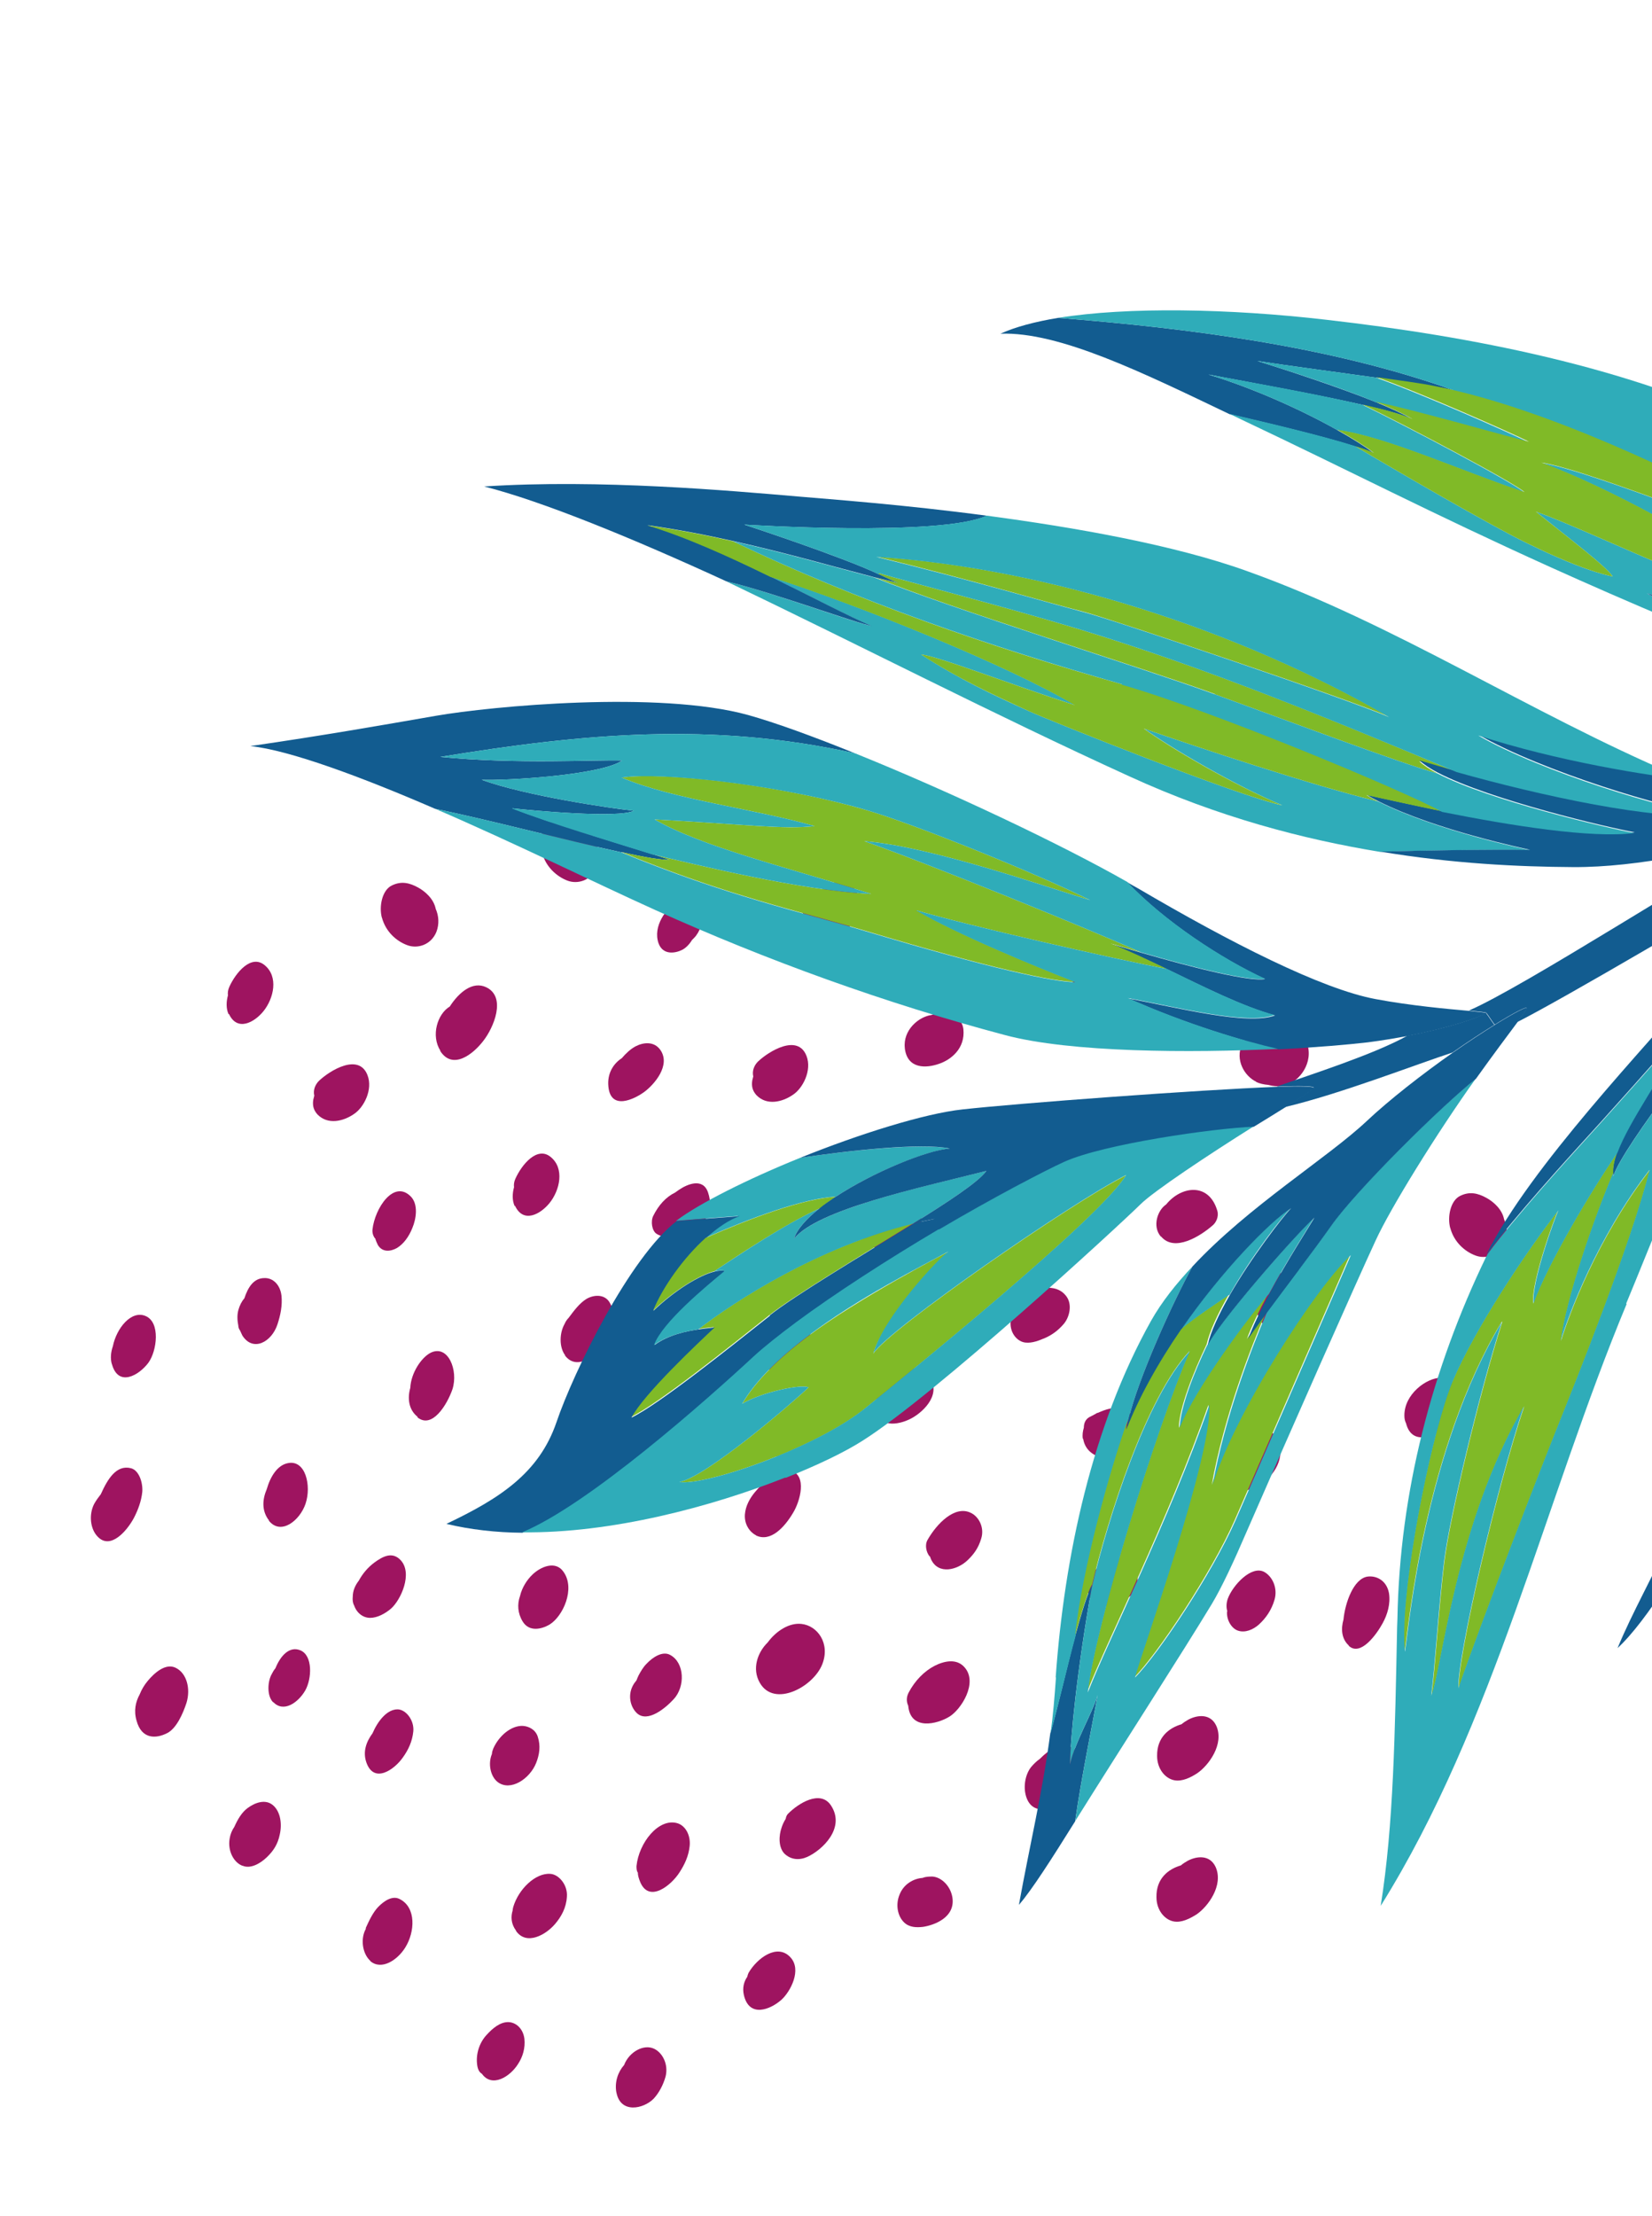 <svg width="91" height="122" viewBox="0 0 91 122" fill="none" xmlns="http://www.w3.org/2000/svg">
<g clip-path="url(#clip0_278_1076)">
<path d="M48.718 68.734C49.16 68.66 49.658 68.456 50.063 68.121C50.193 68.028 50.34 67.916 50.469 67.805C50.709 67.582 50.838 67.21 50.69 66.838C50.1 65.35 47.925 66.112 47.52 67.433C47.207 68.418 48.184 68.828 48.736 68.734H48.718Z" fill="#9E1460"/>
<path d="M42.194 75.411C42.544 75.466 42.912 75.225 43.226 74.927C43.889 74.648 44.553 73.867 44.718 73.254C44.977 72.249 44.073 71.654 43.447 71.97C42.82 72.287 42.157 72.863 41.641 73.421C40.977 74.127 41.438 75.299 42.194 75.411Z" fill="#9E1460"/>
<path d="M36.167 67.935C37.18 68.567 39.65 67.6 39.005 65.666C38.729 64.829 37.862 65.201 37.42 65.499C37.346 65.555 37.254 65.61 37.18 65.666C36.683 65.908 36.277 66.354 35.982 66.949C35.835 67.247 35.909 67.768 36.167 67.935Z" fill="#9E1460"/>
<path d="M41.641 84.541C42.452 84.932 43.226 84.076 43.687 83.295C44.074 82.663 44.479 81.231 43.557 80.971C43.557 80.971 43.557 80.971 43.539 80.971C43.484 80.971 43.428 80.933 43.373 80.952C42.71 80.989 42.046 81.603 41.567 82.179C41.309 82.496 41.069 82.905 41.032 83.388C40.996 83.927 41.29 84.355 41.659 84.541H41.641Z" fill="#9E1460"/>
<path d="M33.089 82.365C33.586 83.147 34.618 82.347 35.097 81.9C35.411 81.584 35.706 81.194 35.853 80.71C36.038 80.078 35.798 79.464 35.337 79.223C34.452 78.739 33.383 79.836 33.052 80.859C33.015 80.952 33.015 81.045 33.033 81.138C32.849 81.491 32.812 81.919 33.107 82.384L33.089 82.365Z" fill="#9E1460"/>
<path d="M48.276 77.623C48.46 78.739 49.695 78.386 50.248 78.07C50.911 77.698 51.944 76.693 51.114 75.708C50.377 74.834 49.419 75.745 48.681 76.135C48.497 76.228 48.405 76.47 48.405 76.731C48.276 76.954 48.202 77.251 48.276 77.642V77.623Z" fill="#9E1460"/>
<path d="M51.225 85.694C51.225 85.694 51.261 85.787 51.28 85.843C51.685 86.735 52.754 86.438 53.307 85.898C53.639 85.582 53.897 85.229 54.045 84.727C54.247 84.113 53.916 83.499 53.473 83.295C52.589 82.867 51.593 83.909 51.096 84.783C50.93 85.062 51.022 85.471 51.206 85.694H51.225Z" fill="#9E1460"/>
<path d="M55.666 72.788C55.63 73.421 56.054 73.885 56.496 73.923C56.865 73.96 57.233 73.811 57.583 73.662C57.952 73.495 58.265 73.272 58.56 72.937C58.91 72.565 59.095 71.821 58.726 71.356C58.339 70.854 57.731 70.854 57.233 70.966C56.68 71.077 56.219 71.579 55.832 72.063C55.685 72.249 55.648 72.454 55.685 72.658C55.685 72.695 55.685 72.732 55.685 72.788H55.666Z" fill="#9E1460"/>
<path d="M55.538 64.104C55.501 64.736 55.961 65.108 56.367 65.183C56.772 65.257 57.196 65.145 57.583 64.997C58.21 64.774 59.408 63.862 58.91 62.802C58.634 62.207 58.062 62.059 57.565 62.114C57.067 62.189 56.643 62.486 56.275 62.895C55.888 63.156 55.574 63.546 55.538 64.104Z" fill="#9E1460"/>
<path d="M49.842 57.726C49.99 58.897 51.059 58.804 51.704 58.581C52.386 58.358 53.178 57.726 53.068 56.666C52.994 56.033 52.386 55.773 51.98 55.736C51.759 55.736 51.52 55.792 51.317 55.885C50.598 55.978 49.732 56.721 49.842 57.707V57.726Z" fill="#9E1460"/>
<path d="M41.678 60.31C42.249 60.887 43.097 60.682 43.687 60.273C44.221 59.92 44.737 58.934 44.424 58.135C43.944 56.907 42.359 57.874 41.751 58.451C41.548 58.655 41.419 58.953 41.493 59.269C41.475 59.343 41.456 59.418 41.438 59.492C41.383 59.846 41.475 60.087 41.678 60.31Z" fill="#9E1460"/>
<path d="M17.496 61.37C18.067 61.947 18.915 61.742 19.505 61.333C20.039 60.98 20.555 59.994 20.242 59.195C19.763 57.967 18.178 58.934 17.57 59.511C17.367 59.715 17.238 60.013 17.312 60.329C17.293 60.404 17.275 60.478 17.256 60.552C17.201 60.906 17.293 61.147 17.496 61.37Z" fill="#9E1460"/>
<path d="M33.513 59.827C33.642 61.166 34.95 60.515 35.485 60.125C36.019 59.734 36.977 58.656 36.369 57.8C36.019 57.317 35.429 57.391 35.005 57.614C34.729 57.763 34.471 58.005 34.25 58.265C33.789 58.562 33.439 59.102 33.513 59.827Z" fill="#9E1460"/>
<path d="M44.221 51.18C44.239 51.273 44.276 51.384 44.313 51.496C44.792 52.574 46.101 51.756 46.654 51.198C46.986 50.864 47.262 50.361 47.317 49.804C47.391 49.041 46.894 48.632 46.377 48.576C45.898 48.52 45.401 48.837 45.014 49.171C44.59 49.543 44.129 50.12 44.147 50.845C44.147 50.975 44.184 51.068 44.221 51.161V51.18Z" fill="#9E1460"/>
<path d="M59.187 55.94C59.537 56.163 59.906 56.07 60.256 55.884C60.827 55.605 61.915 55.066 61.675 54.025C61.509 53.374 60.938 53.076 60.459 53.188C60.016 53.281 59.629 53.597 59.242 53.895C59.168 53.95 59.113 54.025 59.076 54.099C58.984 54.211 58.91 54.36 58.855 54.508C58.689 55.01 58.781 55.68 59.187 55.94Z" fill="#9E1460"/>
<path d="M63.961 68.084C64.698 68.958 66.117 68.065 66.799 67.47C66.983 67.321 67.149 66.987 67.057 66.67C66.596 65.09 65.066 65.294 64.237 66.317C63.758 66.633 63.463 67.526 63.942 68.084H63.961Z" fill="#9E1460"/>
<path d="M59.666 79.222C59.777 79.892 60.311 80.189 60.772 80.264C61.472 80.376 62.836 79.818 62.597 78.572C62.339 77.214 61.288 77.419 60.477 77.791C60.477 77.791 60.477 77.791 60.459 77.791C60.44 77.791 60.403 77.809 60.385 77.828C60.256 77.902 60.108 77.977 59.998 78.032C59.777 78.162 59.703 78.386 59.703 78.609C59.648 78.795 59.611 78.999 59.648 79.222H59.666Z" fill="#9E1460"/>
<path d="M60.256 88.242C60.551 88.446 61.048 88.502 61.38 88.372C61.989 88.149 63.039 87.61 62.541 86.512C62.007 85.322 60.827 85.899 60.201 86.568C60.127 86.643 60.09 86.736 60.053 86.847C59.85 87.293 59.869 87.981 60.256 88.242Z" fill="#9E1460"/>
<path d="M41.862 92.668C42.654 94.025 44.792 92.891 45.29 91.645C45.751 90.492 45.032 89.506 44.147 89.413C43.484 89.339 42.765 89.785 42.286 90.436C41.733 90.975 41.401 91.887 41.862 92.668Z" fill="#9E1460"/>
<path d="M43.189 102.04C43.557 102.412 44.036 102.431 44.46 102.245C45.29 101.873 46.598 100.645 45.769 99.4C45.179 98.525 43.963 99.306 43.41 99.864C43.336 99.939 43.299 100.032 43.281 100.143C43.189 100.292 43.115 100.441 43.06 100.608C42.894 101.073 42.875 101.705 43.207 102.059L43.189 102.04Z" fill="#9E1460"/>
<path d="M50.027 93.895C50.137 95.308 51.63 94.936 52.312 94.509C52.939 94.118 53.879 92.668 53.141 91.812C52.699 91.291 51.999 91.459 51.483 91.719C50.911 92.017 50.395 92.537 50.045 93.207C49.916 93.467 49.934 93.709 50.027 93.914V93.895Z" fill="#9E1460"/>
<path d="M56.57 99.046C56.975 100.013 58.099 99.567 58.671 99.121C59.334 98.581 60.201 97.187 59.297 96.368C58.837 95.959 58.155 96.164 57.712 96.461C57.565 96.573 57.417 96.703 57.27 96.852C57.104 96.963 56.938 97.131 56.809 97.28C56.459 97.707 56.33 98.47 56.57 99.046Z" fill="#9E1460"/>
<path d="M49.806 105.852C50.1 106.131 50.487 106.131 50.838 106.094C51.464 106.001 52.644 105.573 52.46 104.458C52.349 103.825 51.851 103.36 51.372 103.323C51.188 103.323 51.004 103.323 50.819 103.398C50.303 103.435 49.769 103.751 49.548 104.327C49.326 104.867 49.437 105.499 49.806 105.852Z" fill="#9E1460"/>
<path d="M35.135 103.1C35.135 103.268 35.19 103.435 35.264 103.621C35.761 104.811 36.996 103.788 37.438 103.082C37.715 102.654 37.936 102.189 37.991 101.631C38.047 101.036 37.752 100.515 37.309 100.385C36.277 100.088 35.19 101.464 35.061 102.747C35.061 102.859 35.061 102.97 35.116 103.082L35.135 103.1Z" fill="#9E1460"/>
<path d="M28.425 106.317C28.997 107.135 30.066 106.54 30.582 105.927C30.914 105.536 31.19 105.053 31.227 104.439C31.282 103.769 30.766 103.193 30.305 103.174C29.494 103.119 28.573 104.011 28.278 104.978C28.26 105.053 28.241 105.108 28.241 105.183C28.131 105.536 28.149 105.927 28.425 106.299V106.317Z" fill="#9E1460"/>
<path d="M67.149 81.12C67.352 82.514 68.587 82.18 69.306 81.808C70.025 81.417 70.799 80.45 70.448 79.372C70.246 78.721 69.527 78.702 69.103 78.795C68.697 78.87 68.347 79.167 68.034 79.539C67.499 79.799 67.039 80.394 67.168 81.138L67.149 81.12Z" fill="#9E1460"/>
<path d="M67.591 88.725C67.555 89.209 67.85 89.674 68.2 89.785C68.587 89.915 69.029 89.729 69.342 89.45C69.73 89.097 70.043 88.651 70.209 88.074C70.393 87.423 70.08 86.791 69.637 86.549C68.937 86.177 67.905 87.275 67.628 88.037C67.555 88.26 67.536 88.502 67.61 88.725H67.591Z" fill="#9E1460"/>
<path d="M63.739 96.685C63.739 97.391 64.182 97.93 64.698 98.023C65.122 98.098 65.582 97.875 65.951 97.633C66.578 97.205 67.444 96.034 67.002 95.029C66.688 94.341 65.969 94.416 65.472 94.676C65.343 94.751 65.214 94.825 65.085 94.936C64.385 95.141 63.721 95.662 63.739 96.685Z" fill="#9E1460"/>
<path d="M63.703 104.458C63.703 105.164 64.145 105.703 64.661 105.796C65.085 105.871 65.527 105.648 65.914 105.406C66.541 104.978 67.407 103.807 66.965 102.802C66.651 102.114 65.933 102.189 65.435 102.449C65.306 102.524 65.177 102.598 65.048 102.709C64.348 102.914 63.684 103.435 63.703 104.458Z" fill="#9E1460"/>
<path d="M74.3 90.622C74.945 91.217 75.83 89.99 76.162 89.376C76.42 88.911 76.604 88.316 76.512 87.721C76.383 87.015 75.812 86.736 75.314 86.81C74.558 86.94 74.098 88.242 74.005 89.172C73.858 89.692 73.895 90.232 74.3 90.604V90.622Z" fill="#9E1460"/>
<path d="M40.977 109.851C41.272 111.115 42.433 110.65 43.041 110.111C43.539 109.665 44.184 108.456 43.539 107.768C42.82 106.987 41.714 107.805 41.235 108.623C41.198 108.698 41.18 108.772 41.161 108.846C40.977 109.107 40.885 109.46 40.977 109.851Z" fill="#9E1460"/>
<path d="M33.955 115.206C34.176 116.396 35.448 116.117 36.001 115.559C36.296 115.243 36.535 114.797 36.664 114.332C36.83 113.663 36.498 113.03 36.038 112.807C35.466 112.528 34.655 112.974 34.379 113.7C34.047 114.072 33.844 114.63 33.955 115.225V115.206Z" fill="#9E1460"/>
<path d="M26.288 113.718C26.324 113.96 26.416 114.109 26.546 114.183C27.099 114.964 28.094 114.351 28.536 113.644C28.794 113.254 28.942 112.77 28.886 112.249C28.812 111.691 28.425 111.357 28.02 111.338C27.559 111.32 27.135 111.673 26.785 112.063C26.416 112.472 26.195 113.086 26.288 113.718Z" fill="#9E1460"/>
<path d="M20.39 107.972C21.016 108.511 21.901 107.916 22.325 107.228C22.859 106.373 22.933 105.034 22.03 104.569C21.624 104.346 21.164 104.662 20.85 104.978C20.555 105.276 20.334 105.741 20.15 106.15C20.15 106.15 20.15 106.187 20.15 106.206C20.131 106.243 20.113 106.28 20.095 106.317C19.855 106.875 20.003 107.619 20.408 107.972H20.39Z" fill="#9E1460"/>
<path d="M27.412 98.117C28.112 98.656 29.181 97.949 29.531 97.075C29.716 96.61 29.789 96.127 29.623 95.625C29.494 95.216 29.107 95.048 28.812 95.029C28.167 94.992 27.485 95.569 27.172 96.275C27.135 96.368 27.098 96.48 27.098 96.573C26.877 97.094 27.006 97.8 27.412 98.117Z" fill="#9E1460"/>
<path d="M20.187 97.056C20.611 98.228 21.735 97.428 22.196 96.759C22.491 96.35 22.712 95.885 22.767 95.327C22.823 94.713 22.362 94.137 21.919 94.118C21.33 94.1 20.814 94.75 20.519 95.438C20.187 95.885 19.966 96.443 20.187 97.056Z" fill="#9E1460"/>
<path d="M13.367 102.728C13.81 102.914 14.344 102.598 14.694 102.263C15.045 101.928 15.303 101.556 15.413 100.999C15.542 100.422 15.45 99.771 15.063 99.418C14.639 99.027 14.049 99.251 13.644 99.548C13.312 99.79 13.091 100.18 12.907 100.589C12.778 100.775 12.685 100.999 12.649 101.24C12.538 101.91 12.87 102.542 13.349 102.728H13.367Z" fill="#9E1460"/>
<path d="M15.045 93.709C15.616 94.323 16.427 93.746 16.814 93.077C17.183 92.426 17.238 91.143 16.538 90.864C15.948 90.622 15.45 91.161 15.174 91.85C15.081 91.961 15.008 92.091 14.934 92.24C14.731 92.668 14.713 93.393 15.045 93.728V93.709Z" fill="#9E1460"/>
<path d="M7.525 94.75C7.801 95.754 8.575 95.754 9.22 95.42C9.718 95.159 10.068 94.378 10.271 93.765C10.511 92.984 10.289 92.128 9.681 91.831C9.128 91.552 8.502 92.11 8.133 92.556C7.949 92.779 7.801 93.021 7.691 93.3C7.469 93.709 7.359 94.192 7.525 94.75Z" fill="#9E1460"/>
<path d="M14.805 83.723C15.469 84.56 16.519 83.723 16.832 82.793C17.164 81.807 16.832 80.357 15.855 80.561C15.284 80.673 14.897 81.287 14.694 81.993C14.455 82.551 14.399 83.183 14.823 83.723H14.805Z" fill="#9E1460"/>
<path d="M19.431 87.907C19.413 88.093 19.431 88.261 19.505 88.391C19.652 88.819 20.003 89.079 20.39 89.079C20.777 89.079 21.201 88.856 21.532 88.577C22.085 88.093 22.749 86.624 22.067 85.899C21.606 85.415 21.09 85.694 20.629 86.029C20.279 86.289 19.984 86.624 19.763 87.033C19.56 87.294 19.431 87.591 19.431 87.926V87.907Z" fill="#9E1460"/>
<path d="M28.794 89.283C29.144 89.86 29.826 89.711 30.269 89.45C31.006 89.004 31.706 87.479 31.043 86.549C30.6 85.899 29.771 86.27 29.329 86.698C29.034 86.977 28.757 87.405 28.647 87.87C28.481 88.335 28.518 88.837 28.794 89.283Z" fill="#9E1460"/>
<path d="M35.079 94.323C35.669 94.88 36.664 94.044 37.107 93.56C37.752 92.872 37.715 91.552 36.922 91.124C36.498 90.882 35.945 91.254 35.614 91.608C35.429 91.793 35.3 92.017 35.171 92.258C35.134 92.333 35.098 92.426 35.061 92.519C34.987 92.612 34.913 92.705 34.858 92.816C34.581 93.337 34.711 93.969 35.079 94.323Z" fill="#9E1460"/>
<path d="M22.988 78.033C23.799 78.702 24.629 77.345 24.924 76.489C25.256 75.448 24.684 74.016 23.726 74.481C23.21 74.741 22.638 75.597 22.601 76.415C22.436 76.991 22.509 77.624 23.007 78.014L22.988 78.033Z" fill="#9E1460"/>
<path d="M13.128 72.993C13.128 73.086 13.165 73.179 13.22 73.253C13.257 73.346 13.312 73.439 13.349 73.532C13.939 74.462 14.971 73.885 15.284 72.918C15.45 72.416 15.561 71.877 15.505 71.338C15.432 70.724 15.026 70.352 14.565 70.371C13.976 70.371 13.662 70.873 13.46 71.487C13.312 71.654 13.201 71.877 13.128 72.137C13.054 72.416 13.072 72.714 13.128 72.993Z" fill="#9E1460"/>
<path d="M5.387 84.615C6.087 85.341 6.99 84.299 7.378 83.574C7.599 83.146 7.783 82.663 7.838 82.142C7.875 81.621 7.654 80.952 7.212 80.84C6.401 80.636 5.921 81.454 5.553 82.272C5.424 82.44 5.295 82.607 5.184 82.812C4.889 83.388 4.963 84.188 5.387 84.615Z" fill="#9E1460"/>
<path d="M20.666 68.177C20.703 68.307 20.758 68.437 20.814 68.549C21.072 68.976 21.532 68.902 21.864 68.716C22.233 68.493 22.528 68.084 22.712 67.619C22.933 67.098 23.044 66.317 22.638 65.889C21.698 64.922 20.648 66.522 20.519 67.693C20.5 67.879 20.555 68.046 20.648 68.177H20.666Z" fill="#9E1460"/>
<path d="M28.37 66.391C28.831 67.377 29.771 66.856 30.269 66.242C30.84 65.536 31.116 64.327 30.324 63.695C29.587 63.1 28.739 64.122 28.389 64.903C28.315 65.071 28.297 65.22 28.315 65.368C28.223 65.703 28.204 66.094 28.352 66.41L28.37 66.391Z" fill="#9E1460"/>
<path d="M12.612 55.829C13.072 56.814 14.012 56.294 14.51 55.68C15.082 54.973 15.358 53.764 14.565 53.132C13.828 52.537 12.98 53.56 12.63 54.341C12.556 54.508 12.538 54.657 12.556 54.806C12.464 55.141 12.446 55.531 12.593 55.847L12.612 55.829Z" fill="#9E1460"/>
<path d="M31.117 74.629C31.725 75.429 32.646 74.778 33.181 74.164C33.678 73.588 34.029 72.416 33.568 71.691C33.273 71.226 32.665 71.3 32.296 71.524C31.909 71.765 31.614 72.174 31.319 72.565C31.227 72.658 31.153 72.77 31.098 72.9C30.822 73.383 30.785 74.164 31.135 74.629H31.117Z" fill="#9E1460"/>
<path d="M6.161 75.094C6.511 76.396 7.654 75.727 8.17 75.038C8.649 74.388 8.852 72.788 8.004 72.454C7.23 72.138 6.419 73.123 6.216 74.127C6.106 74.444 6.069 74.797 6.161 75.113V75.094Z" fill="#9E1460"/>
<path d="M24.242 57.856C24.924 58.934 26.048 58.06 26.619 57.316C27.191 56.591 27.91 54.899 26.785 54.359C26.048 54.006 25.292 54.62 24.776 55.419C24.094 55.829 23.726 57.019 24.26 57.856H24.242Z" fill="#9E1460"/>
<path d="M69.177 59.567C69.379 59.66 69.619 59.715 69.858 59.734C70.117 59.808 70.374 59.827 70.669 59.79C71.425 59.678 72.291 58.711 72.052 57.633C71.646 55.829 69.047 56.089 68.421 57.484C68.015 58.376 68.568 59.269 69.213 59.567H69.177Z" fill="#9E1460"/>
<path d="M70.264 73.198C70.448 73.272 70.651 73.309 70.835 73.309C71.48 73.309 72.199 73.012 72.605 72.324C73.01 71.635 72.863 70.65 72.291 70.204C71.278 69.423 69.73 70.204 69.306 71.58C69.029 72.472 69.6 73.216 70.282 73.198H70.264Z" fill="#9E1460"/>
<path d="M79.885 67.6C80.088 68.381 80.677 68.902 81.267 69.125C81.838 69.348 82.594 69.125 82.889 68.4C83.055 67.972 83.018 67.507 82.852 67.135C82.742 66.577 82.263 66.168 81.894 65.963C81.396 65.684 80.935 65.591 80.419 65.852C79.903 66.112 79.719 66.986 79.885 67.618V67.6Z" fill="#9E1460"/>
<path d="M29.863 46.958C30.066 47.739 30.674 48.26 31.245 48.483C31.817 48.706 32.572 48.483 32.867 47.758C33.033 47.33 32.996 46.865 32.831 46.493C32.72 45.935 32.241 45.526 31.872 45.322C31.375 45.043 30.914 44.95 30.398 45.21C29.882 45.471 29.697 46.345 29.863 46.977V46.958Z" fill="#9E1460"/>
<path d="M21.035 50.51C21.238 51.291 21.827 51.812 22.417 52.035C22.988 52.258 23.744 52.035 24.039 51.31C24.205 50.882 24.168 50.417 24.002 50.045C23.892 49.487 23.412 49.078 23.044 48.874C22.546 48.595 22.085 48.502 21.569 48.762C21.053 49.022 20.869 49.896 21.035 50.529V50.51Z" fill="#9E1460"/>
<path d="M77.452 78.367C77.784 79.669 79.111 79.055 79.719 78.479C80.088 78.126 80.327 77.661 80.346 77.047C80.364 76.322 79.885 75.876 79.387 75.857C78.576 75.857 77.341 76.768 77.36 77.958C77.36 78.126 77.397 78.256 77.452 78.367Z" fill="#9E1460"/>
<path d="M36.277 51.942C36.517 52.593 37.18 52.5 37.586 52.295C37.789 52.184 37.973 51.998 38.12 51.756C38.157 51.719 38.194 51.682 38.231 51.645C38.544 51.328 38.766 50.752 38.636 50.25C38.434 49.525 37.807 49.32 37.309 49.636C36.701 50.008 35.946 50.994 36.277 51.942Z" fill="#9E1460"/>
</g>
<g clip-path="url(#clip1_278_1076)">
<path d="M39.997 32.003C42.546 32.61 47.104 34.316 47.978 34.454C46.704 33.917 44.687 32.85 42.432 31.746C47.312 33.313 55.508 36.624 59.267 38.846C55.589 37.662 51.726 36.141 50.742 36.038C52.856 37.4 54.714 38.272 56.699 39.164C57.815 39.671 68.206 43.836 70.635 44.342C67.954 43.215 64.464 41.154 63.02 40.119C66.025 41.158 72.254 43.233 75.931 44.135C79.151 45.752 84.122 46.78 84.279 46.809C81.98 46.773 78.541 46.821 76.024 46.905C71.82 46.215 67.135 45.004 62.193 42.738C54.766 39.351 47.41 35.552 39.997 32.003Z" fill="#2FACB9"/>
<path d="M66.915 38.209C62.842 36.727 52.36 33.499 48.187 31.788C48.631 31.918 49.054 32.007 49.461 32.092C49.148 31.968 48.798 31.8 48.402 31.618C48.411 31.588 48.416 31.572 48.42 31.557C49.994 32.031 55.224 33.367 59.441 34.642C66.527 36.8 73.401 39.627 80.242 42.512C79.476 42.289 78.77 42.084 78.173 41.911C78.409 42.129 78.756 42.363 79.189 42.588C77.172 42.036 70.836 39.647 66.911 38.224L66.915 38.209Z" fill="#80BA27"/>
<path d="M39.997 32.002C34.791 29.609 29.858 27.595 26.67 26.785C33.023 26.37 40.231 27.018 43.962 27.337C45.761 27.493 49.798 27.785 54.358 28.395C51.823 29.57 41.002 28.887 41.002 28.887C41.002 28.887 46.374 30.647 48.418 31.622C48.798 31.8 49.148 31.968 49.477 32.096C49.074 31.996 48.651 31.906 48.202 31.793C46.038 31.231 43.387 30.46 40.406 29.794C38.907 29.459 37.319 29.147 35.674 28.918C37.728 29.515 40.207 30.65 42.462 31.754C44.718 32.858 46.735 33.926 48.008 34.462C47.139 34.309 42.577 32.619 40.028 32.011L39.997 32.002Z" fill="#125C90"/>
<path d="M73.662 23.68C74.477 24.133 75.151 24.561 75.671 24.945C75.419 24.839 75.076 24.706 74.662 24.586C72.928 24.032 70.021 23.337 67.733 22.806C62.946 20.518 58.351 18.253 55.108 18.374C55.932 17.999 57.012 17.714 58.286 17.502C65.548 18.082 73.228 19.05 80.097 21.494C79.832 21.434 79.486 21.366 79.09 21.301C78.22 21.148 77.041 20.972 75.796 20.793C73.592 20.485 71.079 20.154 69.265 19.877C70.85 20.37 73.644 21.282 75.758 22.128C76.589 22.47 77.309 22.795 77.806 23.089C77.327 22.85 76.326 22.576 75.062 22.292C72.631 21.735 69.172 21.113 66.571 20.623C69.061 21.38 71.719 22.584 73.677 23.685L73.662 23.68Z" fill="#125C90"/>
<path d="M67.737 22.791C67.943 22.884 68.144 22.992 68.35 23.085C74.458 25.973 78.744 28.215 85.428 31.237C87.485 32.166 89.741 33.154 92.289 34.227C99.778 37.399 104.919 37.895 108.815 37.929C105.294 37.289 95.544 35.322 90.713 32.672C95.202 33.926 105.996 36.646 108.073 36.135C104.708 35.474 101.733 34.443 99.302 33.371C96.853 33.907 87.914 29.316 84.606 28.172C86.276 29.521 88.472 31.173 88.838 31.745C88.135 31.59 87.189 31.299 85.744 30.664C85.256 30.455 84.716 30.199 84.119 29.909C82.064 28.913 76.606 25.732 74.651 24.566C72.917 24.012 70.01 23.318 67.722 22.786L67.737 22.791Z" fill="#2FACB9"/>
<path d="M64.275 53.365C63.209 52.856 62.144 52.347 61.174 51.966C61.711 52.121 62.278 52.286 62.86 52.455C65.757 53.297 68.874 54.069 69.686 53.906C67.309 52.817 64.126 50.729 62.092 48.576C62.304 48.704 62.506 48.812 62.692 48.916C67.732 51.876 72.784 54.457 75.78 55.011C77.719 55.375 79.777 55.557 80.928 55.659C81.541 55.721 81.896 55.757 81.887 55.788C81.358 56.066 79.823 56.601 77.552 57.038C76.885 57.16 76.132 57.291 75.338 57.392C74.272 57.515 72.515 57.67 70.423 57.777C68.568 57.354 65.338 56.399 62.161 54.978C64.827 55.47 68.705 56.48 70.234 55.91C68.478 55.433 66.375 54.374 64.305 53.374L64.275 53.365Z" fill="#125C90"/>
<path d="M81.895 69.037C84.308 64.219 90.658 57.637 93.743 53.996C95.617 51.781 99.742 47.993 102.692 45.791C104.645 44.331 106.017 43.499 105.563 44.032C105.457 44.168 105.331 44.314 105.186 44.471C103.571 46.312 99.838 50.696 97.039 55.352C95.953 57.147 94.978 59.074 94.079 61.024C94.223 60.069 95.218 56.302 96.994 53.793C94.604 56.356 89.336 63.22 88.875 64.748C88.873 64.698 88.856 64.643 88.854 64.592C88.831 64.27 88.907 63.893 89.067 63.458C89.673 61.772 91.519 59.25 93.263 56.05C91.756 57.806 87.971 62.026 87.147 62.916C86.488 63.639 83.413 67.018 81.911 69.041L81.895 69.037Z" fill="#125C90"/>
<path d="M48.203 30.646C57.728 31.269 68.294 34.72 76.537 39.474C74.25 38.477 61.274 34.11 59.748 33.7C57.166 33.033 53.746 31.99 48.222 30.635L48.203 30.646Z" fill="#80BA27"/>
<path d="M73.662 23.68C71.719 22.584 69.046 21.375 66.556 20.619C69.176 21.098 72.62 21.715 75.047 22.287C77.337 23.385 83.331 26.555 83.953 27.102C80.529 25.957 76.271 24.023 73.646 23.676L73.662 23.68Z" fill="#2FACB9"/>
<path d="M101.763 44.641C101.361 44.823 99.76 45.355 97.631 45.934C94.507 46.788 90.267 47.767 86.634 47.742C83.648 47.723 80.04 47.556 76.029 46.889C78.557 46.826 81.999 46.762 84.284 46.794C84.115 46.745 79.156 45.737 75.936 44.12C75.704 44.002 75.487 43.89 75.29 43.766C76.431 44.014 77.884 44.337 79.467 44.664C83.296 45.443 87.729 46.149 90.05 45.826C88.611 45.574 82.09 44.046 79.203 42.542C78.77 42.317 78.422 42.083 78.186 41.865C78.799 42.043 79.5 42.263 80.255 42.466C84.79 43.733 91.353 45.174 94.01 44.782C91.91 44.571 84.928 42.46 81.439 40.45C85.757 41.837 90.734 42.667 93.428 42.951C96.157 43.627 99.832 43.847 101.313 44.128C101.96 44.249 102.187 44.382 101.761 44.59L101.763 44.641Z" fill="#125C90"/>
<path d="M48.203 30.646C53.726 32.001 57.151 33.029 59.728 33.711C61.259 34.106 74.23 38.488 76.517 39.485C68.279 34.715 57.729 31.269 48.183 30.657L48.203 30.646ZM59.441 34.642C55.224 33.367 49.979 32.026 48.42 31.557C48.411 31.587 48.407 31.603 48.403 31.618C46.359 30.642 40.986 28.882 40.986 28.882C40.986 28.882 51.823 29.57 54.343 28.391C59.207 29.039 64.695 30.001 68.712 31.451C76.888 34.374 84.277 39.263 92.296 42.672C92.644 42.789 93.012 42.896 93.415 42.997C90.721 42.713 85.739 41.898 81.426 40.495C84.914 42.506 91.882 44.612 93.996 44.828C91.34 45.22 84.773 43.794 80.242 42.512C73.397 39.642 66.527 36.799 59.441 34.642Z" fill="#2FACB9"/>
<path d="M105.558 44.048C106.012 43.515 104.641 44.346 102.687 45.807C101.833 46.057 100.149 46.649 97.953 47.972C94.968 49.781 86.164 54.969 83.573 56.278C83.851 55.893 84.043 55.633 84.09 55.53C84.174 55.355 83.431 55.738 82.336 56.417C82.144 56.162 82.068 56.023 81.877 55.768C81.885 55.738 81.531 55.701 80.917 55.639C83.898 54.361 93.904 47.893 97.62 45.914C99.749 45.336 101.345 44.819 101.752 44.621C102.174 44.428 101.946 44.295 101.304 44.159C104.05 42.945 112.942 38.713 115.902 37.562C118.373 37.182 120.998 36.499 122.554 36.004C122.707 36.281 122.783 36.419 122.924 36.676C121.255 37.272 119.044 38.192 116.56 39.648C113.797 40.69 107.172 43.47 105.171 44.467C105.32 44.295 105.446 44.148 105.547 44.028L105.558 44.048Z" fill="#125C90"/>
<path d="M59.263 38.861C55.524 36.628 47.308 33.328 42.427 31.761C40.187 30.661 37.704 29.541 35.639 28.925C37.284 29.153 38.873 29.465 40.371 29.8C47.212 33.084 54.581 35.64 61.803 37.671C66.655 39.047 77.433 43.541 79.448 44.674C77.879 44.352 76.412 44.025 75.271 43.777C75.467 43.9 75.684 44.013 75.916 44.13C72.239 43.228 66.025 41.158 63.004 40.114C64.445 41.164 67.939 43.21 70.62 44.337C68.176 43.827 57.799 39.666 56.683 39.159C54.703 38.252 52.826 37.391 50.727 36.033C51.711 36.136 55.574 37.657 59.252 38.842L59.263 38.861Z" fill="#80BA27"/>
<path d="M75.743 22.124C73.648 21.266 70.85 20.371 69.249 19.872C71.064 20.15 73.577 20.481 75.781 20.789C78.255 21.657 83.246 23.871 84.204 24.349C82.424 23.898 78.531 22.768 75.738 22.139L75.743 22.124Z" fill="#2FACB9"/>
<path d="M115.913 37.581C114.99 37.728 114.079 37.83 113.261 37.841C112.055 37.873 110.588 37.946 108.83 37.934C105.31 37.294 95.559 35.326 90.728 32.676C95.217 33.93 106.012 36.65 108.088 36.139C104.723 35.478 101.748 34.447 99.317 33.376C97.061 32.388 95.248 31.363 94.072 30.605C94.63 30.801 95.28 31.023 96.002 31.283C100.659 32.934 107.887 35.516 111.862 35.507C110.227 34.899 105.441 32.894 100.574 30.649C97.513 29.228 94.424 27.733 92.375 26.606C93.248 26.859 94.334 27.241 95.492 27.661C99.237 29.015 103.621 30.803 104.308 31.185C101.771 29.335 96.487 25.839 91.947 24.188C96.396 25.064 102.413 27.926 104.726 29.744C106.837 31.405 112.373 35.007 116.201 34.989C117.381 35.331 118.409 35.514 119.375 35.562C121.122 35.67 123.893 35.228 123.901 35.43C123.897 35.446 123.888 35.476 123.813 35.504C123.611 35.628 123.167 35.782 122.563 35.972C121.007 36.468 118.382 37.151 115.911 37.531L115.913 37.581Z" fill="#125C90"/>
<path d="M95.983 31.294C93.797 29.778 88.662 26.857 84.905 25.483C87.935 25.981 97.448 30.024 100.554 30.66C105.405 32.9 110.192 34.905 111.842 35.518C107.863 35.542 100.634 32.961 95.983 31.294Z" fill="#2FACB9"/>
<path d="M96.814 23.624C102.26 26.219 108.971 32.357 112.146 33.612C113.727 34.237 115.022 34.696 116.177 35.015C112.348 35.033 106.813 31.431 104.702 29.771C102.388 27.952 96.371 25.091 91.922 24.214C96.467 25.85 101.746 29.361 104.284 31.212C103.597 30.829 99.213 29.041 95.468 27.687C93.05 26.453 85.562 22.765 79.09 21.301C79.486 21.366 79.832 21.434 80.097 21.494C73.228 19.05 65.547 18.082 58.286 17.503C62.106 16.883 67.727 16.987 73.065 17.607C81.108 18.53 89.588 20.178 96.81 23.639L96.814 23.624Z" fill="#2FACB9"/>
<path d="M75.675 24.93C75.171 24.551 74.482 24.118 73.666 23.665C76.291 24.012 80.549 25.947 83.973 27.091C83.351 26.544 77.357 23.374 75.066 22.276C76.33 22.561 77.327 22.85 77.81 23.073C77.298 22.775 76.579 22.45 75.762 22.113C78.555 22.741 82.448 23.872 84.229 24.323C83.27 23.845 78.294 21.635 75.805 20.762C77.065 20.946 78.253 21.091 79.098 21.27C85.431 22.528 93.064 26.407 95.477 27.656C94.319 27.237 93.233 26.855 92.359 26.601C94.409 27.728 97.498 29.224 100.559 30.645C97.448 30.024 87.924 25.961 84.91 25.468C88.666 26.842 93.801 29.762 95.987 31.278C95.265 31.019 94.615 30.797 94.056 30.601C95.233 31.358 97.046 32.383 99.302 33.371C96.853 33.906 87.914 29.316 84.606 28.172C86.275 29.521 88.472 31.173 88.838 31.745C88.135 31.59 87.189 31.299 85.744 30.663C85.256 30.455 84.716 30.198 84.119 29.909C82.064 28.913 76.606 25.732 74.651 24.566C75.065 24.686 75.408 24.819 75.66 24.925L75.675 24.93Z" fill="#80BA27"/>
<path d="M42.77 80.194C40.433 81.144 38.188 81.722 37.425 81.6C38.904 81.315 43.552 77.33 44.541 76.387C44.114 76.197 41.935 76.661 40.888 77.287C41.642 76.01 42.936 74.758 44.447 73.618C47.243 71.488 52.245 68.918 52.245 68.918C52.245 68.918 48.644 72.559 48.105 74.53C48.957 73.199 59.009 66.229 62.026 64.712C60.648 67.054 49.66 75.929 47.706 77.506C46.463 78.524 44.575 79.472 42.766 80.21L42.77 80.194Z" fill="#80BA27"/>
<path d="M60.14 87.4C59.311 92.029 58.966 95.735 58.935 97.156C59.206 95.938 60.22 94.222 60.458 93.343C60.177 94.94 59.553 97.95 59.224 100.281C57.95 102.321 56.851 104.047 56.126 104.883C56.733 101.536 57.425 98.695 57.853 95.445C58.294 93.928 58.766 91.788 59.234 90.062C59.582 88.751 59.928 87.671 60.165 87.258C60.152 87.304 60.138 87.35 60.14 87.4Z" fill="#125C90"/>
<path d="M40.717 66.949C40.565 66.955 38.304 67.13 37.247 67.221C37.251 67.206 37.271 67.195 37.291 67.184C38.523 66.262 41.153 64.932 44.072 63.752C46.698 63.351 50.778 62.924 52.316 63.238C51.072 63.342 48.118 64.528 46.045 65.887C44.22 65.989 41.347 67.066 38.854 68.154C39.488 67.573 40.148 67.133 40.721 66.934L40.717 66.949Z" fill="#2FACB9"/>
<path d="M58.152 92.357C58.628 85.681 60.157 78.529 63.405 72.725C63.991 71.682 64.8 70.67 65.688 69.731C64.598 71.708 62.705 75.879 62.167 78.133C61.079 81.191 59.651 86.394 59.254 90.051C58.786 91.777 58.298 93.912 57.873 95.434C58.007 94.459 58.092 93.42 58.167 92.362L58.152 92.357Z" fill="#2FACB9"/>
<path d="M39.339 73.064C39.234 73.084 38.912 73.106 38.495 73.168C40.51 71.609 45.096 68.637 50.325 67.346C47.346 69.19 43.747 71.336 42.39 72.405C40.146 74.18 36.267 77.291 34.76 78.017C35.46 76.691 38.428 73.913 39.344 73.049L39.339 73.064Z" fill="#80BA27"/>
<path d="M42.401 72.424C43.762 71.341 47.361 69.195 50.335 67.366C50.73 67.265 51.101 67.19 51.507 67.108C51.607 67.337 51.653 67.466 51.752 67.695C48.947 69.34 45.997 71.258 43.901 72.81C42.904 73.551 42.081 74.21 41.56 74.69C38.966 77.095 32.429 82.891 28.785 84.393C27.325 84.384 25.894 84.218 24.589 83.905C27.52 82.513 29.688 81.115 30.649 78.319C31.591 75.534 34.693 69.205 37.278 67.23C38.335 67.138 40.591 66.979 40.747 66.958C40.174 67.157 39.514 67.597 38.88 68.178C37.681 69.275 36.531 70.886 35.991 72.175C37.164 71.053 38.521 70.217 39.361 70.013C39.596 69.948 39.798 69.94 39.951 69.984C38.919 70.848 36.516 72.826 36.059 74.056C36.8 73.507 37.812 73.286 38.521 73.192C38.938 73.131 39.26 73.108 39.365 73.089C38.45 73.953 35.482 76.731 34.781 78.056C36.288 77.331 40.167 74.219 42.411 72.444L42.401 72.424Z" fill="#125C90"/>
<path d="M59.906 93.183C60.324 89.515 63.662 78.65 65.531 74.39C63.159 76.892 61.016 83.583 60.129 87.38C60.142 87.335 60.156 87.288 60.154 87.238C59.917 87.651 59.586 88.735 59.223 90.043C59.62 86.385 61.068 81.171 62.136 78.124C62.074 78.338 62.051 78.531 62.018 78.704C62.654 77.028 63.744 75.05 65.034 73.182C65.798 72.556 66.935 71.789 67.674 71.305C67.073 72.344 66.617 73.342 66.471 74.014C65.743 75.548 64.956 77.514 64.934 78.621C65.823 76.419 68.793 72.428 69.853 71.24C69.349 72.174 68.915 73.096 68.678 73.741C68.696 73.68 69.137 73.077 69.746 72.24C68.893 74.203 67.425 77.998 66.749 81.757C67.983 77.794 72.378 70.96 74.362 69.109C72.568 73.225 68.647 82.259 68.012 83.703C66.736 86.607 63.706 91.145 62.471 92.365C62.85 90.946 66.727 80.172 66.566 77.35C64.317 83.777 60.987 90.322 59.871 93.189L59.906 93.183Z" fill="#80BA27"/>
<path d="M69.904 71.238C68.844 72.426 65.858 76.412 64.984 78.618C65.002 77.527 65.778 75.541 66.522 74.012C66.513 74.043 66.504 74.073 66.49 74.119C66.967 72.995 71.217 68.146 72.386 67.039C72.145 67.468 70.883 69.412 69.904 71.238Z" fill="#2FACB9"/>
<path d="M43.276 81.372C45.041 80.671 46.529 79.956 47.529 79.316C51.542 76.775 61.615 67.501 62.826 66.307C63.55 65.587 66.578 63.574 69.078 62.007C66.894 62.087 60.826 62.951 58.627 63.941C57.575 64.416 54.749 65.906 51.726 67.671C48.937 69.32 45.971 71.234 43.874 72.786C42.878 73.528 42.055 74.186 41.533 74.666C38.94 77.071 32.403 82.868 28.759 84.369C33.677 84.434 39.191 82.961 43.265 81.352L43.276 81.372ZM40.893 77.272C41.646 75.995 42.941 74.742 44.452 73.602C47.248 71.472 50.746 69.73 52.249 68.903C51.693 69.273 48.649 72.544 48.109 74.515C48.962 73.184 59.014 66.214 62.031 64.697C60.652 67.039 49.664 75.914 47.711 77.491C46.467 78.509 44.58 79.457 42.77 80.194C40.433 81.144 38.188 81.722 37.425 81.6C38.904 81.315 43.552 77.33 44.541 76.387C44.114 76.197 41.935 76.661 40.888 77.288L40.893 77.272Z" fill="#2FACB9"/>
<path d="M45.141 66.539C43.264 67.39 40.773 69.043 39.35 69.993C38.505 70.213 37.149 71.049 35.98 72.156C36.505 70.862 37.655 69.251 38.87 68.158C41.363 67.071 44.235 65.993 46.06 65.892C45.734 66.097 45.44 66.31 45.176 66.533L45.141 66.539Z" fill="#80BA27"/>
<path d="M36.029 74.047C36.49 72.802 38.893 70.824 39.921 69.976C39.767 69.931 39.581 69.943 39.331 70.004C40.769 69.058 43.249 67.385 45.121 66.55C44.406 67.123 43.892 67.689 43.745 68.195C45.072 66.602 50.556 65.403 54.334 64.472C53.888 65.091 52.228 66.171 50.3 67.373C45.072 68.663 40.486 71.635 38.47 73.194C37.757 73.303 36.746 73.524 36.004 74.074L36.029 74.047Z" fill="#2FACB9"/>
<path d="M34.2 46.923C31.292 46.295 26.785 45.102 23.974 44.535C19.9 42.77 15.953 41.307 13.792 41.079C17.8 40.498 20.971 39.94 24.017 39.411C27.062 38.883 36.307 38.011 41.214 39.37C42.675 39.778 44.766 40.535 47.101 41.479C39.233 39.726 32.127 40.387 24.256 41.675C28.506 42.095 32.824 41.82 34.271 41.874C33.121 42.687 27.814 42.991 26.533 42.935C28.922 43.811 33.702 44.518 34.914 44.638C34.123 45.073 29.267 44.626 28.221 44.505C30.371 45.346 33.8 46.358 35.855 47.005C36.269 47.125 36.633 47.248 36.904 47.343C36.45 47.361 35.484 47.197 34.236 46.917L34.2 46.923Z" fill="#125C90"/>
<path d="M72.365 59.903C72.447 59.794 71.653 59.779 70.326 59.826C72.18 59.168 75.657 58.067 77.521 57.029C79.808 56.596 81.343 56.062 81.857 55.779C82.049 56.034 82.125 56.172 82.317 56.428C81.646 56.848 80.848 57.364 80.012 57.952C78.012 58.601 73.813 60.24 70.78 60.955C71.653 60.411 72.264 60.023 72.35 59.898L72.365 59.903Z" fill="#125C90"/>
<path d="M82.719 72.783C78.474 79.844 77.594 89.511 77.373 90.959C77.339 90.617 77.317 90.178 77.337 89.652C77.416 86.002 78.931 78.614 80.003 76.066C81.228 73.164 84.086 68.875 85.828 66.655C85.658 66.955 84.317 70.654 84.457 71.775C85.236 69.608 87.639 65.569 89.078 63.477C88.918 63.913 88.842 64.29 88.865 64.612C87.815 67.083 86.294 71.461 85.987 73.832C86.399 72.472 87.955 68.204 90.883 64.417C89.865 68.493 86.609 76.556 86.181 77.628C84.878 80.856 81.703 89.042 80.35 92.954C80.292 91.209 82.448 81.896 83.961 77.432C80.179 83.929 79.472 91.802 78.851 93.366C79.037 92.041 79.26 88.466 79.558 86.009C79.861 83.537 81.516 76.638 82.754 72.776L82.719 72.783Z" fill="#80BA27"/>
<path d="M61.803 37.671C54.585 35.624 47.212 33.084 40.37 29.8C43.352 30.467 46.003 31.237 48.167 31.799C52.345 33.495 62.822 36.737 66.895 38.219C70.82 39.642 77.157 42.031 79.174 42.584C82.061 44.087 88.571 45.596 90.021 45.867C87.689 46.17 83.272 45.469 79.439 44.705C77.409 43.567 66.646 39.078 61.794 37.702L61.803 37.671Z" fill="#2FACB9"/>
<path d="M89.575 71.782C91.01 68.327 92.441 64.604 94.074 61.039C94.219 60.084 95.213 56.317 96.989 53.808C94.599 56.372 89.331 63.235 88.871 64.763C88.869 64.713 88.852 64.658 88.85 64.608C87.799 67.078 86.278 71.457 85.972 73.828C86.384 72.468 87.939 68.199 90.867 64.413C89.85 68.488 86.594 76.551 86.166 77.624C84.863 80.852 81.687 89.038 80.335 92.95C80.277 91.204 82.433 81.891 83.946 77.427C80.164 83.925 79.456 91.797 78.836 93.362C79.021 92.036 79.245 88.461 79.543 86.005C79.846 83.533 81.5 76.634 82.738 72.772C78.494 79.833 77.614 89.5 77.392 90.948C77.359 90.606 77.337 90.168 77.357 89.641C77.436 85.991 78.951 78.603 80.023 76.055C81.248 73.153 84.106 68.864 85.848 66.644C85.678 66.944 84.337 70.644 84.477 71.764C85.256 69.597 87.659 65.558 89.098 63.467C89.724 61.77 91.55 59.259 93.294 56.059C91.786 57.815 88.001 62.034 87.177 62.925C86.519 63.648 83.443 67.026 81.941 69.05C81.928 69.096 81.895 69.153 81.866 69.194C78.87 75.388 77.1 82.171 76.977 89.116C76.968 89.263 76.969 89.429 76.96 89.576C76.84 95.425 76.77 100.474 76.055 104.937C82.326 94.907 85.098 82.615 89.605 71.791L89.575 71.782Z" fill="#2FACB9"/>
<path d="M35.836 47.016C38.262 47.588 44.108 49.036 47.994 49.218C43.289 47.735 38.674 46.627 36.054 45.118C41.096 45.386 43.138 45.68 44.873 45.486C41.716 44.568 37.057 44.013 34.247 42.815C34.403 42.793 34.558 42.772 34.745 42.76C37.46 42.568 43.42 43.335 47.723 44.601C50.436 45.389 57.288 48.177 60.045 49.56C57.597 48.832 51.343 46.617 47.608 46.313C51.034 47.508 59.847 51.098 62.865 52.44C62.282 52.271 61.715 52.106 61.179 51.95C62.164 52.336 63.214 52.84 64.279 53.349C61.379 52.806 53.244 50.942 50.49 50.125C52.707 51.418 57.01 53.199 59.236 54.062C58.12 54.07 54.534 53.311 47.654 51.246C44.153 50.196 40.083 49.33 34.22 46.912C35.469 47.192 36.435 47.356 36.889 47.338C36.598 47.254 36.254 47.121 35.84 47.001L35.836 47.016Z" fill="#80BA27"/>
<path d="M50.485 50.141C52.703 51.433 57.005 53.215 59.231 54.077C58.115 54.085 54.529 53.326 47.65 51.262C44.149 50.212 40.079 49.345 34.216 46.928C31.307 46.299 26.8 45.106 23.99 44.539C28.362 46.424 32.853 48.643 36.057 50.088C42.212 52.873 48.816 55.257 55.36 56.992C58.969 57.957 65.577 57.981 70.397 57.752C68.542 57.33 65.312 56.375 62.135 54.954C64.801 55.445 68.679 56.456 70.208 55.886C68.451 55.409 66.349 54.349 64.279 53.349C61.379 52.806 53.244 50.942 50.49 50.125L50.485 50.141Z" fill="#2FACB9"/>
<path d="M28.201 44.516C30.351 45.356 33.78 46.369 35.836 47.016C38.262 47.587 44.108 49.036 47.994 49.218C43.289 47.734 38.674 46.627 36.054 45.118C41.096 45.386 43.138 45.679 44.873 45.485C41.716 44.568 37.057 44.013 34.247 42.815C34.403 42.793 34.558 42.772 34.745 42.76C37.436 42.594 43.42 43.335 47.723 44.601C50.436 45.389 57.288 48.177 60.045 49.56C57.597 48.832 51.343 46.617 47.608 46.313C51.034 47.508 59.847 51.098 62.865 52.44C65.762 53.281 68.878 54.053 69.69 53.89C67.314 52.801 64.131 50.713 62.097 48.56C58.46 46.49 52.294 43.569 47.101 41.478C39.233 39.725 32.127 40.387 24.256 41.675C28.506 42.094 32.824 41.819 34.271 41.874C33.12 42.687 27.813 42.99 26.533 42.934C28.921 43.811 33.702 44.518 34.914 44.637C34.123 45.072 29.267 44.626 28.221 44.505L28.201 44.516Z" fill="#2FACB9"/>
<path d="M67.709 71.299C66.97 71.782 65.833 72.549 65.07 73.175C67.225 70.045 69.91 67.267 71.108 66.519C70.622 66.992 68.891 69.232 67.724 71.303L67.709 71.299Z" fill="#2FACB9"/>
<path d="M46.044 65.888C48.118 64.528 51.076 63.327 52.316 63.238C50.782 62.909 46.698 63.352 44.072 63.752C47.329 62.438 50.932 61.307 53.024 61.084C56.047 60.748 66.019 60.005 70.322 59.842C71.648 59.795 72.442 59.809 72.361 59.919C72.275 60.043 71.663 60.431 70.79 60.975C70.283 61.293 69.696 61.654 69.069 62.037C66.885 62.118 60.817 62.981 58.618 63.971C57.566 64.447 54.744 65.921 51.717 67.701C51.617 67.473 51.572 67.343 51.472 67.115C51.086 67.186 50.695 67.272 50.3 67.373C52.228 66.171 53.888 65.091 54.334 64.472C50.552 65.418 45.057 66.598 43.745 68.195C43.888 67.704 44.406 67.123 45.121 66.55C45.385 66.328 45.695 66.118 46.005 65.909L46.044 65.888Z" fill="#125C90"/>
<path d="M59.229 100.266C61.772 96.201 65.159 90.952 66.757 88.308C67.307 87.388 67.969 85.968 68.687 84.298C71.13 78.692 74.713 70.591 75.775 68.306C76.594 66.517 79.131 62.417 81.291 59.388C79.438 60.844 74.638 65.583 73.294 67.519C72.279 68.953 70.784 70.896 69.796 72.238C68.944 74.201 67.476 77.996 66.799 81.755C68.034 77.792 72.429 70.958 74.412 69.107C72.618 73.224 68.698 82.257 68.062 83.701C66.787 86.605 63.757 91.143 62.521 92.363C62.9 90.944 66.778 80.17 66.617 77.348C64.368 83.775 61.037 90.32 59.922 93.187C60.339 89.519 63.678 78.655 65.547 74.394C63.175 76.896 61.032 83.587 60.145 87.385C59.315 92.014 58.97 95.72 58.94 97.141C59.211 95.923 60.224 94.206 60.463 93.328C60.182 94.925 59.557 97.935 59.229 100.266Z" fill="#2FACB9"/>
<path d="M65.065 73.191C63.774 75.059 62.68 77.052 62.048 78.713C62.082 78.54 62.12 78.352 62.167 78.133C62.705 75.879 64.598 71.709 65.688 69.731C68.78 66.408 73.122 63.763 75.295 61.718C76.508 60.575 78.336 59.144 80.047 57.946C80.883 57.358 81.681 56.842 82.352 56.421C83.447 55.742 84.189 55.359 84.105 55.535C84.059 55.637 83.867 55.897 83.589 56.282C83.07 56.979 82.23 58.098 81.306 59.392C79.454 60.848 74.653 65.587 73.309 67.524C72.295 68.958 70.8 70.9 69.812 72.242C69.203 73.079 68.762 73.682 68.744 73.744C68.981 73.098 69.411 72.192 69.919 71.243C70.903 69.401 72.161 67.473 72.402 67.044C71.217 68.146 66.982 72.999 66.506 74.124C66.515 74.094 66.524 74.063 66.537 74.017C66.678 73.36 67.134 72.362 67.739 71.308C68.917 69.257 70.652 67.001 71.124 66.523C69.945 67.261 67.241 70.049 65.085 73.18L65.065 73.191Z" fill="#125C90"/>
<path d="M95.046 82.015C95.833 79.534 97.014 75.639 96.503 73.28C95.831 76.392 95.501 79.305 94.279 80.878C94.615 79.38 95.025 74.878 94.571 72.204C94.302 74.103 94.115 75.894 94.051 77.371C93.798 82.533 90.728 86.811 89.103 90.743C90.713 89.266 92.817 85.739 95.061 82.019L95.046 82.015Z" fill="#125C90"/>
</g>
<defs>
<clipPath id="clip0_278_1076">
<rect width="78" height="71" fill="white" transform="translate(5 45.043)"/>
</clipPath>
<clipPath id="clip1_278_1076">
<rect width="116.916" height="92.224" fill="white" transform="translate(112.276 121.175) rotate(-163.804)"/>
</clipPath>
</defs>
</svg>
